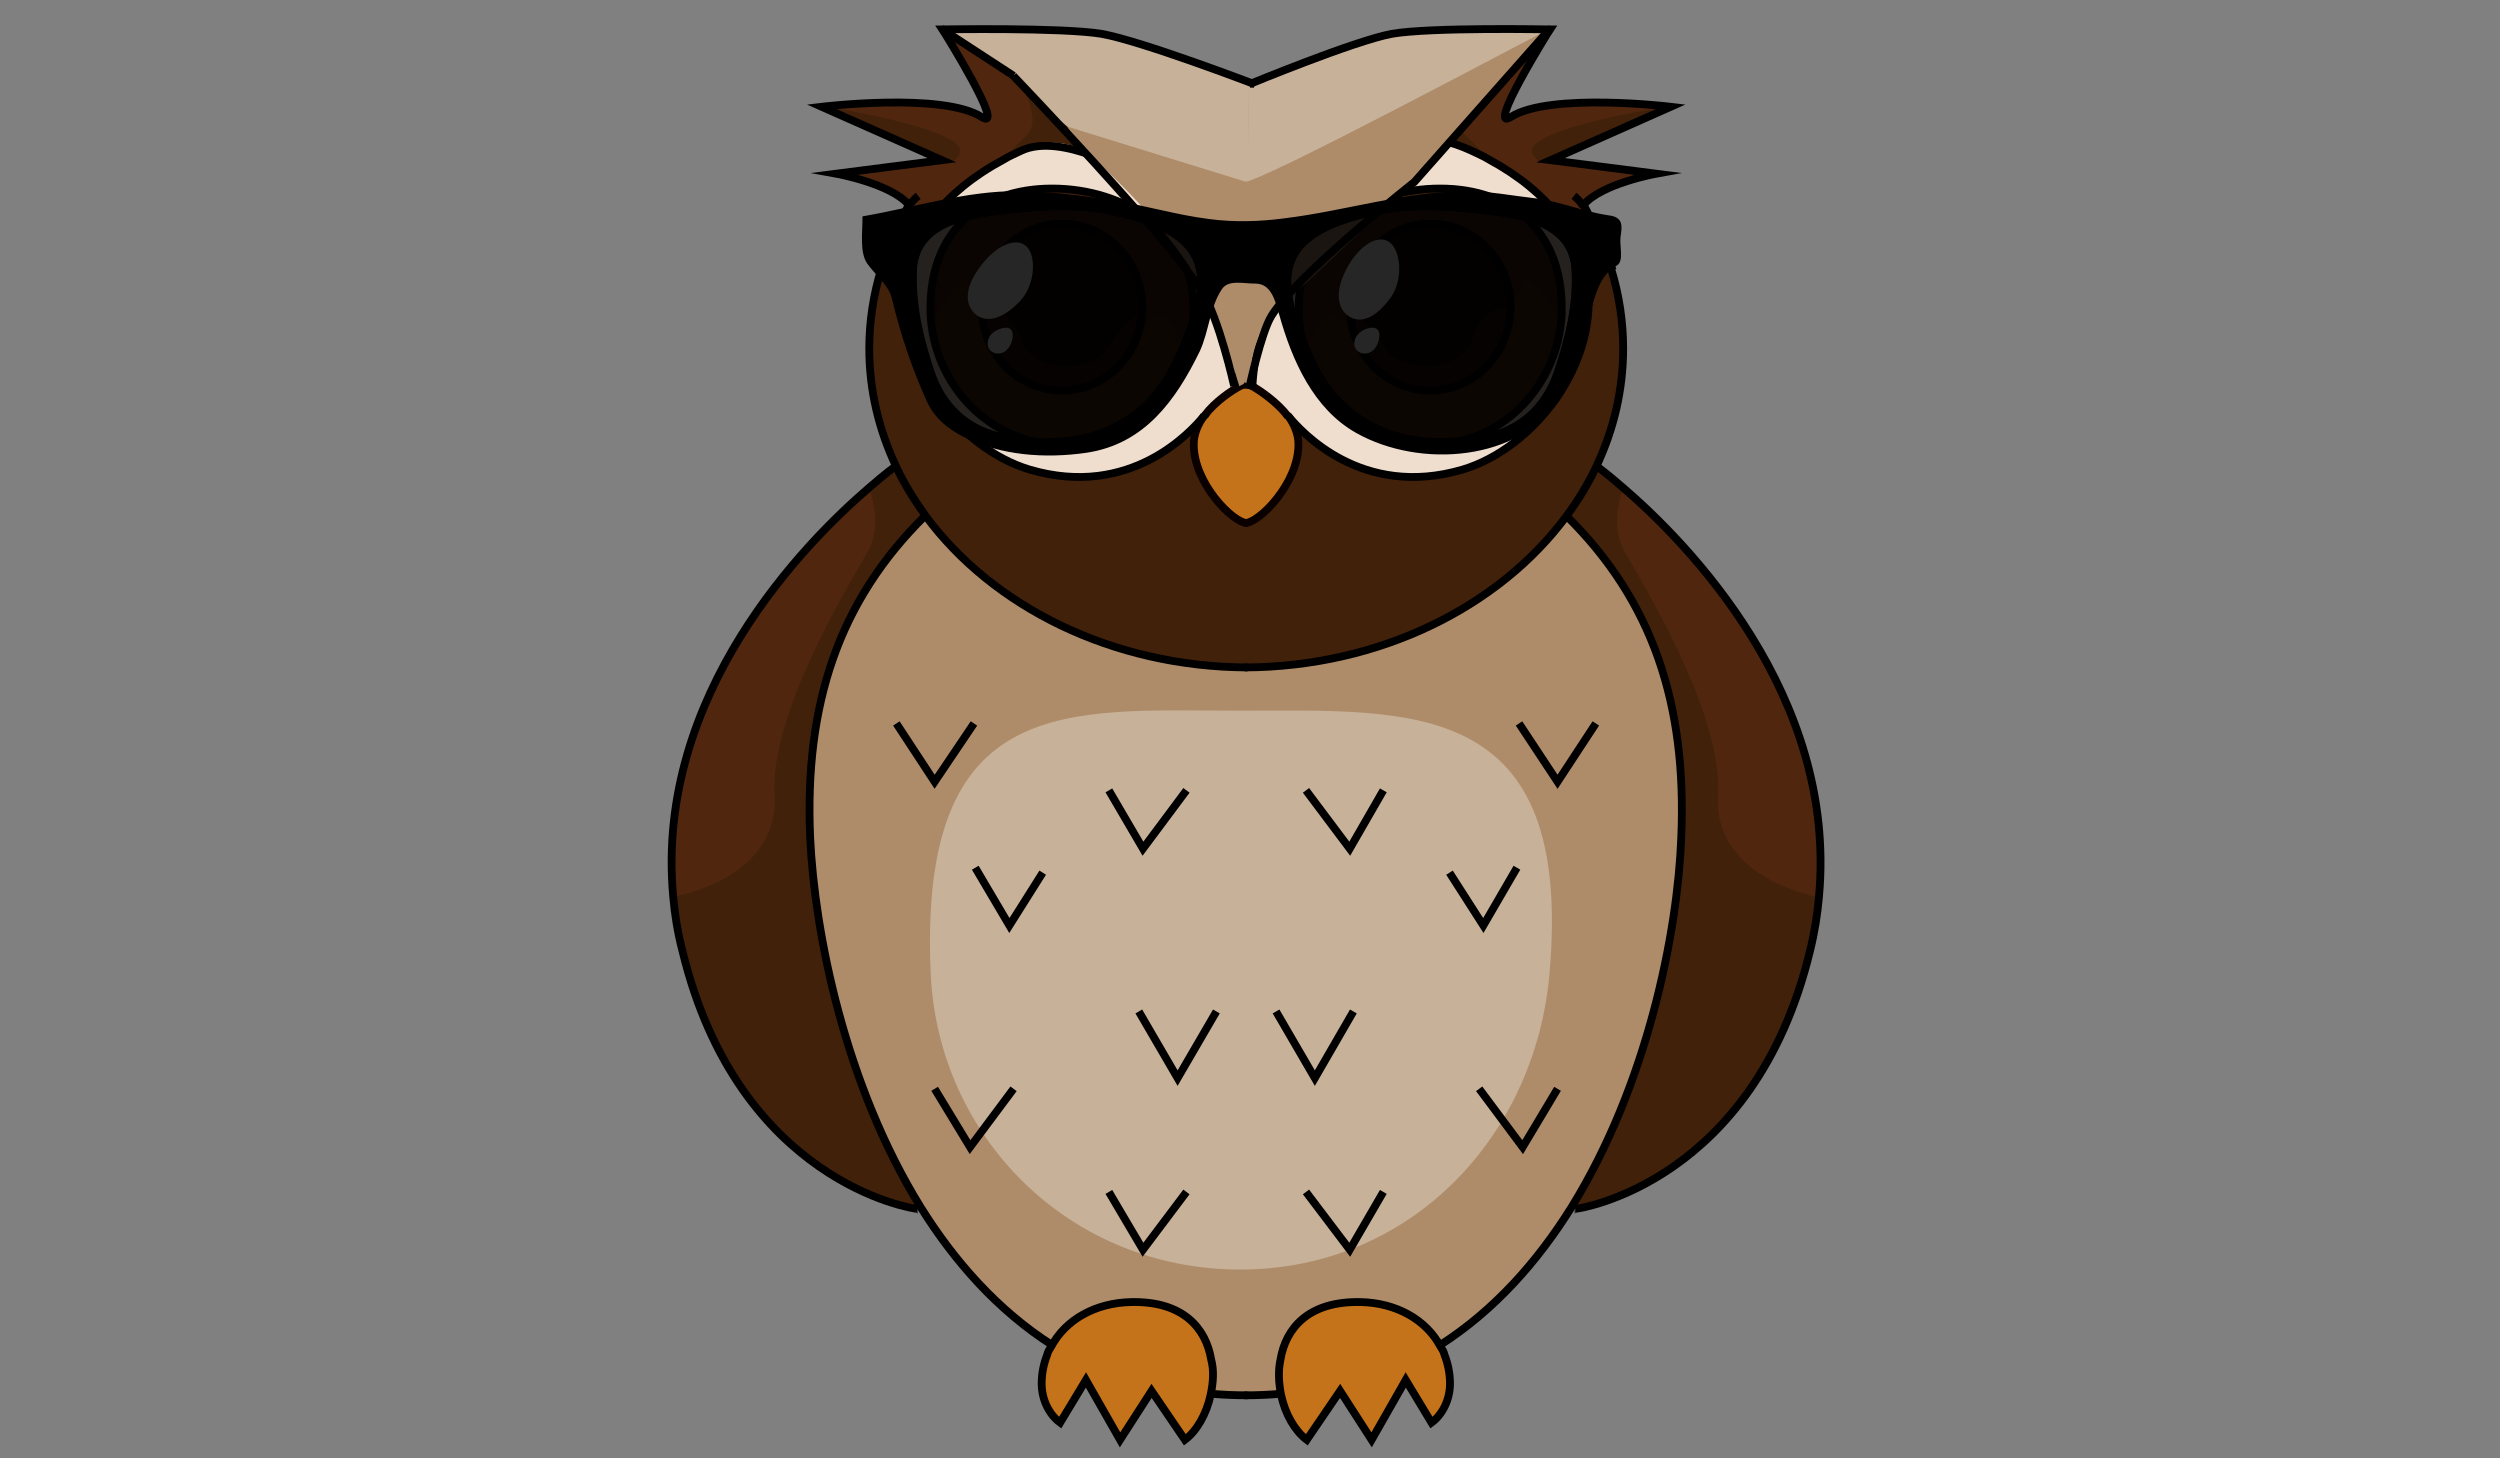 <?xml version="1.0" encoding="utf-8"?>
<!-- Generator: Adobe Illustrator 18.1.1, SVG Export Plug-In . SVG Version: 6.00 Build 0)  -->
<!DOCTYPE svg PUBLIC "-//W3C//DTD SVG 1.1//EN" "http://www.w3.org/Graphics/SVG/1.1/DTD/svg11.dtd">
<svg version="1.1" id="Vrstva_1" xmlns="http://www.w3.org/2000/svg" xmlns:xlink="http://www.w3.org/1999/xlink" x="0px" y="0px"
	 viewBox="0 0 960 560" enable-background="new 0 0 960 560" xml:space="preserve">
<rect x="0" y="0" width="960" height="560" fill="#808080" stroke="none"/>
<g id="Vrstva_1_2_">
	<g id="Vrstva_1_1_" display="none">
		<path display="inline" fill="none" stroke="#000000" stroke-miterlimit="10" d="M478.5,12.9"/>
		<rect x="93.8" y="-275.1" display="inline" fill="none" stroke="#0A0000" stroke-miterlimit="10" width="772.4" height="974.5"/>
	</g>
	<g id="base">
		<path fill="#AF8C69" d="M479.1,256.3c52.2-0.2,98-23.5,123.6-58.1l0.2,0.2c33.3,32.8,46.4,72.1,44,123.4
			c-1.7,36.8-13.1,95.1-42.1,141.9c-13.1,21-29.7,39.8-50.5,53l0,0c-5.5-10.3-17-16.7-30.5-17c-20.2-0.5-28.9,10.1-30.9,22.1l0,0
			c-0.8,4.6-0.6,9.3,0.3,13.9c-4.6,0.5-9.3,0.6-14,0.6s-9.5-0.2-14-0.6c0.9-4.6,1.1-9.3,0.3-13.9l0,0c-2.1-12-10.9-22.6-30.9-22.1
			c-13.3,0.2-24.9,6.8-30.5,17l0,0c-20.8-13.3-37.4-32-50.5-53c-29-46.9-40.7-105.1-42.4-141.9c-2.2-51.1,10.9-90.7,44-123.4
			l0.2-0.2C381,233,426.8,256.2,479.1,256.3z"/>
	</g>
	<g id="mirror">
		<g>
			<g>
				<g id="XMLID_13_">
					<g id="fill_x5F_bottom_12_">
						<path fill="#C4731A" d="M434.5,499.5c27.8-0.6,34.1,19.7,30.6,36c-1.6,7.6-5.4,14-9.9,17.4l-12.8-18.8l-12.1,18.8l-12.9-23
							l-9.9,16.4c-4.1-3-7.1-8.7-7.1-15c0-5.4,1.3-10.3,3.6-14.4C409.7,506.3,421.1,499.6,434.5,499.5z"/>
						<path fill="#AF8C69" d="M479.1,499.5v36.6c-4.7,0-9.5-0.2-14-0.6c3.5-16.3-3-36.6-30.6-36c-13.3,0.2-24.8,6.8-30.5,17l0,0
							c-20.8-13.3-37.4-32-50.5-53c-29-46.9-40.7-105.1-42.4-141.9c-2.2-51.1,10.9-90.7,44-123.4l0.2-0.2
							c25.7,34.7,71.5,57.9,123.6,58.1v36.4c0,0-68,5.5-80.3-15.1c-16.6-27.5-40.6-35-62.6-23c-27.6,14.7,1.1,177.8,22.2,193
							c27.6,19.7,42.9-0.8,62.3,21.1C438.6,489.1,455.6,488.8,479.1,499.5z"/>
						<path fill="#42210B" d="M395.5,180.3c38.8,11.5,62.3-14.7,66.9-20.4c-2.2,3.2-3.8,6.8-3.9,10.9c-0.2,14.8,15,30.3,20.7,30.3
							v55.2c-52.2-0.2-98-23.5-123.6-58.1c-4.4-6.2-8.4-12.5-11.4-19.1c-6.6-14-10.3-29.2-10.3-45.3c0-10.4,1.6-20.7,4.6-30.5
							c0.6-2.2,1.3-4.4,2.2-6.5c3-7.3,7.4-15.5,8.5-17.8c0,0,0-0.2,0.2-0.2c0.2-0.2,0.2-0.5,0.2-0.5c-6.8-8.4-27.9-12-27.9-12
							l40.6-5.2l-46.5-20.4c0,0,46.2-5.5,61.4,3.9c9.9,6.3-14.5-32.7-15-33.6l81.7,61.2L428.4,63c-10.3-3.9-20.4-12.6-35.8-5.5
							c-2.2,0.9-4.6,2.2-6.6,3.3C316.5,98.1,353.5,167.8,395.5,180.3z"/>
						<path fill="#C7B299" d="M479.6,32.6L479.1,147c0,0-1.1,0.6-2.8,1.4c0,0-7.7-60.3-44.5-78.6c-1.7-0.8-5.5-7.3-7.3-8l-5-5.7
							l-57.3-44.7l0,0c0,0,45.9-0.9,60.7,1.7C437.6,15.9,479.6,32.6,479.6,32.6z"/>
						<path fill="#EFDECE" d="M395.5,180.3c-42.1-12.5-79.2-82.4-9.6-119.1c2.1-1.3,4.4-2.2,6.6-3.3c15.5-7.1,21.9-0.2,32,3.8
							c1.7,0.8,8.5,4.1,10.1,4.9c36.9,18.3,41.8,81.7,41.8,81.7c-3.5,1.7-9.2,5.5-13.1,10.7c0,0-0.2,0.5-0.8,0.9
							C457.8,165.6,434.5,192,395.5,180.3z M455.6,135.5C455.6,135.5,455.6,135.1,455.6,135.5c1.9-5.5,2.8-11.2,2.8-17.2
							c0-29-22.6-52.5-50.5-52.5s-50.5,23.5-50.5,52.5s22.6,52.5,50.5,52.5C430.1,170.8,448.8,156,455.6,135.5z"/>
						<path fill="#42210B" d="M407.8,86.1c-17,0-30.8,14.4-30.8,32c0,17.8,13.9,32,30.8,32c17,0,30.8-14.4,30.8-32
							C438.7,100.4,424.9,86.1,407.8,86.1z M357.3,118c0-29,20.5-45.4,48.4-45.4S458.4,89,458.4,118c0,6.2-0.9,11.8-2.8,17.2
							c0,0,0,0,0,0.2c-6.8,20.5-25.7,35.3-47.7,35.3C379.9,170.8,357.3,147,357.3,118z"/>
						<path fill="#0F0602" d="M377,118c0-17.8,13.9-32,30.8-32c17,0,30.8,14.4,30.8,32c0,17.8-13.9,32-30.8,32
							C390.9,150.3,377,135.8,377,118z"/>
						<path fill="#42210B" d="M262.2,365.4c-26.4-109,82.1-186.4,82.1-186.4c3.2,6.8,7.1,13.1,11.4,19.1l-0.2,0.2
							c-33.3,32.8-46.4,72.3-44.2,123.4c1.7,36.8,13.1,95.1,42.4,141.9l-1.1,0.8l0,0C350.9,464.5,283.8,454,262.2,365.4z"/>
						<path fill="#FBB03B" d="M479.1,146.8v54.3c-5.7,0-20.8-15.5-20.7-30.3c0-4.1,1.7-7.7,3.9-10.9c0.6-0.6,0.8-0.9,0.8-0.9
							c3.9-5.2,9.9-8.8,13.1-10.7C478.2,147.3,479.1,146.8,479.1,146.8z"/>
						<path fill="#51260E" d="M348.6,79.9c0.2-0.2,0.2-0.5,0.3-0.6c-1.1,2.2-5.5,10.3-8.5,17.8C342.8,91.1,345.5,85.4,348.6,79.9z"
							/>
						<g id="fill_x5F_bottom_15_">
							<path fill="#C4731A" d="M522.5,499.5c-27.8-0.6-34.1,19.7-30.6,36c1.6,7.6,5.4,14,9.9,17.4l12.8-18.8l12.1,18.8l12.9-23
								l9.9,16.4c4.1-3,7.1-8.7,7.1-15c0-5.4-1.3-10.3-3.6-14.4C547.3,506.3,535.9,499.6,522.5,499.5z"/>
							<path fill="#AF8C69" d="M477.9,499.5v36.6c4.7,0,9.5-0.2,14-0.6c-3.5-16.3,3-36.6,30.6-36c13.3,0.2,24.8,6.8,30.5,17l0,0
								c20.8-13.3,37.4-32,50.5-53c29-46.9,40.7-105.1,42.4-141.9c2.2-51.1-10.9-90.7-44-123.4l-0.2-0.2
								c-25.7,34.7-71.5,57.9-123.6,58.1v36.4c0,0,68,5.5,80.3-15.1c16.6-27.5,40.6-35,62.6-23c27.6,14.7-1.1,177.8-22.2,193
								c-27.3,19.7-42.9-0.8-62.3,21.1C518.6,489.1,501.4,488.8,477.9,499.5z"/>
							<path fill="#42210B" d="M561.5,180.3c-38.8,11.5-62.3-14.7-66.9-20.4c2.2,3.2,3.8,6.8,3.9,10.9c0.2,14.8-15,30.3-20.7,30.3
								v55.2c52.2-0.2,98-23.5,123.6-58.1c4.6-6.2,8.4-12.5,11.5-19.1c6.6-14,10.3-29.2,10.3-45.3c0-10.4-1.6-20.7-4.6-30.5
								c-0.6-2.2-1.3-4.4-2.2-6.5c-2.8-7.3-7.4-15.5-8.5-17.8c0,0,0-0.2-0.2-0.2c-0.2-0.2-0.2-0.5-0.2-0.5c6.8-8.4,27.9-12,27.9-12
								l-40.6-5.2L641,40.6c0,0-46.2-5.5-61.4,3.9c-9.9,6.3,14.5-32.7,15-33.6l-68.5,44.2l0.2,0.5c10.3-3.9,22.4-5.4,37.9,1.7
								c2.2,0.9,4.6,2.2,6.6,3.3C640.7,98.1,603.8,167.8,561.5,180.3z"/>
							<path fill="#C7B299" d="M479.6,32.6L478,147c0,0,1.1,0.6,2.8,1.4c0,0,3.9-71.5,40.9-89.9c1.7-0.8,4.9-2.8,4.9-2.8l68.5-44.2
								l0,0c0,0-46.1-1.1-61.1,1.7C519.8,15.9,479.6,32.6,479.6,32.6z"/>
							<path fill="#EFDECE" d="M561.5,180.3c42.1-12.5,79.2-82.4,9.6-119.1c-2.1-1.3-4.4-2.2-6.6-3.3c-15.5-7.1-27.8-5.7-37.9-1.7
								c-1.7,0.8-3.6,1.6-5.2,2.4c-36.9,18.3-40.9,89.9-40.9,89.9c3.5,1.7,9.2,5.5,13.1,10.7c0,0,0.2,0.5,0.8,0.9
								C499.2,165.6,522.8,192,561.5,180.3z M501.5,135.5C501.4,135.5,501.4,135.1,501.5,135.5c-1.9-5.5-2.8-11.2-2.8-17.2
								c0-29,22.6-52.5,50.5-52.5s50.5,23.5,50.5,52.5s-22.6,52.5-50.5,52.5C527.1,170.8,508.3,156,501.5,135.5z"/>
							<path fill="#42210B" d="M549.2,86.2c17,0,30.8,14.4,30.8,32c0,17.8-13.9,32-30.8,32c-17,0-30.8-14.4-30.8-32
								S532.2,86.2,549.2,86.2z M599.7,118.3c0-29-19.9-45.8-47.8-45.8s-53.2,16.7-53.2,45.8c0,6.2,0.9,11.8,2.8,17.2c0,0,0,0,0,0.2
								c6.8,20.5,25.7,35.3,47.7,35.3C577.1,171,599.7,147.3,599.7,118.3z"/>
							<path fill="#0F0602" d="M580,118c0-17.8-13.9-32-30.8-32c-17,0-30.8,14.4-30.8,32c0,17.8,13.9,32,30.8,32
								C566.2,150.3,580,135.8,580,118z"/>
							<path fill="#42210B" d="M694.8,365.4c26.4-109-81.7-186.4-81.7-186.4c-3.2,6.8-7.1,13.1-11.5,19.1l0.2,0.2
								c33.3,32.7,46.5,72.1,44,123.2c-1.7,36.8-13.1,95.1-42.4,141.9l1.1,0.8l0,0C606.5,464.5,673.5,454,694.8,365.4z"/>
							<path fill="#FBB03B" d="M477.9,146.8v54.3c5.7,0,20.8-15.5,20.7-30.3c0-4.1-1.7-7.7-3.9-10.9c-0.6-0.6-0.8-0.9-0.8-0.9
								c-3.9-5.2-9.9-8.8-13.1-10.7C479.1,147.3,477.9,146.8,477.9,146.8z"/>
							<path fill="#51260E" d="M608.4,79.9c-0.2-0.2-0.2-0.5-0.3-0.6c1.1,2.2,5.7,10.3,8.5,17.8C614.4,91.1,611.5,85.4,608.4,79.9z"
								/>
						</g>
						<path fill="#C7B299" d="M595,373.9c-5.5,62.5-53.2,113.6-118.8,113.6s-116-51-118.8-113.6c-4.9-108.6,53.2-101,118.8-101
							S604.4,267.4,595,373.9z"/>
					</g>
					<g id="fill_x5F_top_12_">
						<path display="none" fill="#AF8C69" d="M479.1,499.5v36.6c-4.7,0-9.5-0.2-14-0.6c0.9-4.6,1.1-9.3,0.3-13.9l0,0
							c-2.1-12-10.9-22.6-30.9-22.1c-13.3,0.2-24.9,6.8-30.5,17l0,0c-20.8-13.3-37.4-32-50.5-53c-29-46.9-40.7-105.1-42.4-141.9
							c-2.2-51.1,10.9-90.7,44-123.4l0.2-0.2c25.7,34.7,71.3,57.9,123.6,58.1v243.3L479.1,499.5L479.1,499.5z"/>
						<path fill="#C4731A" d="M479.1,147.3v54c-5.7,0-20.8-15.5-20.7-30.3c0-4.1,1.7-7.7,3.9-10.9c0.6-0.6,0.8-0.9,0.8-0.9
							c3.9-5.2,9.9-8.8,13.1-10.7C477.9,147.3,479.1,147.3,479.1,147.3z"/>
						<path fill="#EFDECE" d="M455.5,135.5C455.5,135.5,455.6,135.1,455.5,135.5c1.9-5.5,2.8-11.2,2.8-17.2
							c0-29-24.8-45.8-52.7-45.8s-48.4,16.7-48.4,45.8c0,1.7,0,3.3,0.2,4.9c2.5,26.7,24.1,47.7,50.3,47.7
							C429.9,170.8,448.7,156,455.5,135.5z M347.5,108c2.7-17,13.9-33.9,38.2-46.9c2.1-1.3,4.4-2.2,6.6-3.3
							c15.5-7.1,40.4,7.9,42.1,8.7c36.9,18.3,41.8,81.7,41.8,81.7c-3.5,1.7-9.2,5.5-13.1,10.7c0,0-0.2,0.5-0.8,0.9
							c-4.6,5.5-27.9,31.9-66.9,20.4C368.1,172.1,342.8,139.7,347.5,108z"/>
						<path fill="#C4731A" d="M464.9,535.5c-1.6,7.6-5.4,14-9.9,17.4l-12.8-18.8l-12.1,18.8l-13.1-23l-9.9,16.4
							c-4.1-3-7.1-8.7-7.1-15c0-3.9,0.8-7.7,2.1-11c0,0,11.5-8.4,19.6-8.4c18.5,0,24.1,11.5,33.6,11.5c5.7,0,9-1.4,9-1.4l0.8-0.2
							l0,0C466.2,526.2,465.9,530.9,464.9,535.5z"/>
						<path fill="#51260E" d="M445.8,121.4c3.9,0.9,10.1,11,9.6,14c0,0,0,0,0,0.2c-6.8,20.5-25.7,35.3-47.7,35.3
							c-26.2,0-47.8-21-50.3-47.7h0.8c0,0,9.9-16.4,12.1-15.9s6.5,12,6.5,12l0,0c0.6,17.2,14.2,31.1,30.8,31.1
							c12.8,0,23.5-8,28.2-19.4l0,0C436.5,130.1,441.9,120.3,445.8,121.4z"/>
						<path fill="#230F07" d="M438.6,120.8c-0.2,3.6-1.1,6.9-2.2,10.1l0,0c-4.7,11.5-15.6,19.4-28.2,19.4
							c-16.7,0-30.1-13.9-30.8-31.1c0-0.5,0-0.8,0-1.3c0,0,9.6-1.6,14.7,12.5c5.2,14.2,27.6,11.2,32.3,4.4
							C429,127.9,434.2,120.8,438.6,120.8z"/>
						<path fill="#51260E" d="M349.1,79.1c0.2-0.2,0.2-0.5,0.2-0.5c-6.8-8.4-27.9-12-27.9-12l40.6-5.2c0,0,4.1,2.8,6.5-2.4
							c4.6-9.5-52.9-18.3-52.9-18.3s46.2-5.5,61.4,3.9c9.9,6.3-14.5-32.7-15-33.6l27.3,17.5l0,0c0.6,0.8,12.1,17,4.7,23.7
							c-4.7,4.4-8.4,8.4-8.4,8.4c-24.3,12.8-35.5,29.8-38.2,46.9c-0.9-0.2-1.7-0.5-2.5-0.8c-3.9-2.2-6.6-3.6-6.8-3.8
							c0.6-2.2,1.3-4.4,2.2-6.5C343.4,89.5,347.7,81.5,349.1,79.1C349.1,79.3,349.1,79.1,349.1,79.1z"/>
						<path fill="#51260E" d="M348.6,79.9c0.2-0.2,0.2-0.5,0.3-0.6c-1.1,2.2-5.5,10.3-8.5,17.8C342.6,91.1,345.5,85.4,348.6,79.9z"
							/>
						<path fill="#51260E" d="M333.7,187.4c0,0,5.4,13.1,0,23.4s-38.2,61.9-36.3,94.4c1.9,32.7-38.8,39.1-38.8,39.1
							C251.4,266.6,309.5,208,333.7,187.4z"/>
						<g id="fill_x5F_top_15_">
							<path display="none" fill="#AF8C69" d="M477.9,499.5v36.6c4.7,0,9.5-0.2,14-0.6c-0.9-4.6-1.1-9.3-0.3-13.9l0,0
								c2.1-12,10.9-22.6,30.9-22.1c13.3,0.2,24.9,6.8,30.5,17l0,0c20.8-13.3,37.4-32,50.5-53c29-46.9,40.7-105.1,42.1-141.9
								c2.2-51.1-10.9-90.7-44-123.4l-0.2-0.2c-25.7,34.7-71.3,57.9-123.6,58.1L477.9,499.5L477.9,499.5z"/>
							<path fill="#C4731A" d="M477.9,147.3v54c5.7,0,20.8-15.5,20.7-30.3c0-4.1-1.7-7.7-3.9-10.9c-0.6-0.6-0.8-0.9-0.8-0.9
								c-3.9-5.2-9.9-8.8-13.1-10.7C479.1,147.3,477.9,147.3,477.9,147.3z"/>
							<path fill="#EFDECE" d="M501.5,135.5C501.5,135.5,501.5,135.1,501.5,135.5c-1.9-5.5-2.8-11.2-2.8-17.2
								c0-29,24-45.8,51.9-45.8s49.2,16.7,49.2,45.8c0,1.7,0,3.3-0.2,4.9c-2.5,26.7-24,47.7-50.3,47.7
								C527.1,170.8,508.3,156,501.5,135.5z M609.5,108c-2.7-17-13.9-33.9-38-46.9c-2.1-1.3-4.4-2.2-6.6-3.3
								c-15.5-7.1-20.2-2.4-30.3,1.6c-1.7,0.8-10.9-1.7-12.6-0.9c-36.9,18.3-40.9,89.9-40.9,89.9c3.5,1.7,9.2,5.5,13.1,10.7
								c0,0,0.2,0.5,0.8,0.9c4.6,5.5,27.9,31.9,66.9,20.4C589.1,172.1,614.4,139.7,609.5,108z"/>
							<path fill="#C4731A" d="M491.9,535.5c1.6,7.6,5.4,14,9.9,17.4l12.8-18.8l12.1,18.8l13.1-23l9.9,16.4c4.1-3,7.1-8.7,7.1-15
								c0-3.9-0.8-7.7-2.1-11c0,0-11.5-8.4-19.6-8.4c-18.5,0-24.1,11.5-33.6,11.5c-5.7,0-9-1.4-9-1.4l-0.8-0.2l0,0
								C490.8,526.2,491,530.9,491.9,535.5z"/>
							<path fill="#51260E" d="M511.2,121.4c-3.9,0.9-10.1,11-9.6,14c0,0,0,0,0,0.2c6.8,20.5,25.7,35.3,47.7,35.3
								c26.4,0,47.8-21,50.3-47.7h-0.8c0,0-9.9-16.4-12.1-15.9c-2.2,0.5-6.5,12-6.5,12l0,0c-0.6,17.2-14.2,31.1-30.8,31.1
								c-12.8,0-23.5-8-28.2-19.4l0,0C520.5,130.1,515.1,120.3,511.2,121.4z"/>
							<path fill="#230F07" d="M518.6,120.8c0.2,3.6,1.1,6.9,2.2,10.1l0,0c4.7,11.5,15.6,19.4,28.2,19.4c16.7,0,30.1-13.9,30.8-31.1
								c0-0.5,0-0.8,0-1.3c0,0-9.6-1.6-14.7,12.5c-5.2,14.2-27.6,11.2-32.3,4.4C528.4,127.9,523,120.8,518.6,120.8z"/>
							<path fill="#51260E" d="M607.9,79.1c-0.2-0.2-0.2-0.5-0.2-0.5c6.8-8.4,27.9-12,27.9-12L595,61.4c0,0-4.1,2.8-6.5-2.4
								c-4.6-9.5,52.9-18.3,52.9-18.3s-46.2-5.5-61.4,3.9c-9.9,6.3,14.5-32.7,15-33.6l-27.3,17.5l0,0c-0.6,0.8-12.1,17-4.7,23.7
								c4.7,4.4,8.4,8.4,8.4,8.4c24.3,12.8,35.5,29.8,38,46.9c0.9-0.2,1.7-0.5,2.5-0.8c3.9-2.2,6.6-3.6,6.8-3.8
								c-0.6-2.2-1.3-4.4-2.2-6.5C613.6,89.5,609.3,81.5,607.9,79.1C608.1,79.3,607.9,79.1,607.9,79.1z"/>
							<path fill="#51260E" d="M608.5,79.9c-0.2-0.2-0.2-0.5-0.3-0.6c1.1,2.2,5.5,10.3,8.5,17.8C614.4,91.1,611.7,85.4,608.5,79.9z"
								/>
							<path fill="#51260E" d="M623.4,187.4c0,0-5.4,13.1,0,23.4s38.2,61.9,36.3,94.4c-1.9,32.7,38.8,39.3,38.8,39.3
								C705.6,266.6,647.7,208,623.4,187.4z"/>
						</g>
					</g>
					<g id="outlines_12_">
						<path fill="none" stroke="#000000" stroke-width="3" stroke-miterlimit="10" d="M349.1,79.1c0.9-1.4,2.1-2.8,3.5-3.9"/>
						<path fill="none" stroke="#000000" stroke-width="3" stroke-miterlimit="10" d="M338.2,103.4c0.6-2.2,1.3-4.4,2.2-6.5"/>
						<ellipse fill="none" stroke="#000000" stroke-width="3" stroke-miterlimit="10" cx="407.8" cy="118" rx="30.8" ry="32"/>
						<path fill="none" stroke="#000000" stroke-width="3" stroke-miterlimit="10" d="M479.1,256.3c-52.2-0.2-98-23.5-123.6-58.1
							c-4.4-6.2-8.4-12.5-11.4-19.1c-6.6-14-10.3-29.2-10.3-45.3c0-10.4,1.6-20.7,4.6-30.5"/>
						<path fill="none" stroke="#0A0000" stroke-width="3" stroke-miterlimit="10" d="M462.7,159.4c3.9-5.2,10.3-9.5,13.6-11.2
							c1.7-0.9,5.4-0.5,5.4-0.5"/>
						<path fill="none" stroke="#0A0000" stroke-width="3" stroke-miterlimit="10" d="M479.1,200.9c-5.7,0-20.8-15.5-20.7-30.3
							c0-4.1,1.7-7.7,3.9-10.9"/>
						<path fill="none" stroke="#000000" stroke-width="3" stroke-miterlimit="10" d="M455.5,135.5c-6.8,20.5-25.7,35.3-47.7,35.3
							c-26.2,0-47.8-21-50.3-47.7c-0.2-1.6-0.2-3.3-0.2-4.9c0-29,18.8-45.8,46.7-45.8s54.3,16.7,54.3,45.8
							C458.3,124.1,457.4,129.9,455.5,135.5"/>
						<path fill="none" stroke="#000000" stroke-width="3" stroke-miterlimit="10" d="M377,119.2c0-0.5,0-0.8,0-1.3
							c0-17.8,13.9-32,30.8-32s30.8,14.4,30.8,32c0,0.9,0,1.7-0.2,2.5c-0.2,3.6-1.1,6.9-2.2,10.1"/>
						<path fill="none" stroke="#000000" stroke-width="3" stroke-miterlimit="10" d="M463,159c0,0-0.2,0.5-0.8,0.9
							c-4.6,5.5-27.9,31.9-66.9,20.4c-27.3-8.2-52.5-40.6-47.8-72.3c2.7-17,13.9-33.9,38.2-46.9c2.1-1.3,4.4-2.2,6.6-3.3
							c15.5-7.1,42.3,9,44,9.8c36.9,18.3,39.8,80.8,39.8,80.8"/>
						<path fill="none" stroke="#000000" stroke-width="3" stroke-miterlimit="10" d="M361.9,11.3c0,0,45.9-0.8,61.1,1.7
							c15.3,2.7,58.9,19.4,58.9,19.4"/>
						<path fill="#AF8C69" d="M479.1,70l2.5,1.6l-2.2,74.8c0,0-1.7,0.9-3.5,1.9c0,0-7.3-24.6-14.2-37.7
							c-14.4-26.8-46.7-54.4-47.8-54.9l-4.1-7.1"/>
						<line fill="none" stroke="#000000" stroke-width="3" stroke-miterlimit="10" x1="389.2" y1="29.1" x2="361.9" y2="11.3"/>
						<path fill="none" stroke="#000000" stroke-width="3" stroke-miterlimit="10" d="M473.9,148.2c0,0-5.8-26.2-12.5-36.6
							c-13.3-20.8-72.3-82.5-72.3-82.5"/>
						<path fill="none" stroke="#000000" stroke-width="3" stroke-miterlimit="10" d="M448.1,75.2"/>
						<path fill="none" stroke="#000000" stroke-width="3" stroke-miterlimit="10" d="M362.5,11.3c0,0,0,0-0.6,0
							c0.6,0.9,24.9,39.9,15,33.6c-15-9.5-61.4-3.9-61.4-3.9l46.2,20.5l-40.6,5.2c0,0,21.1,3.8,27.9,12c0,0,0,0.2-0.2,0.5
							c0,0,0,0.2-0.2,0.2c-1.1,2.2-5.5,10.3-8.5,17.8c-0.9,2.4-1.7,4.6-2.2,6.5"/>
						<path fill="none" stroke="#000000" stroke-width="3" stroke-miterlimit="10" d="M404,516.5c-20.8-13.3-37.4-32-50.5-53
							c-29-46.9-40.7-105.1-42.4-141.9c-2.2-51.1,10.9-90.7,44-123.4"/>
						<path fill="none" stroke="#000000" stroke-width="3" stroke-miterlimit="10" d="M479.1,535.8c-4.7,0-9.5-0.2-14-0.6
							c-0.2,0-0.3,0-0.3,0"/>
						<path fill="none" stroke="#000000" stroke-width="3" stroke-miterlimit="10" d="M352.3,464.5h-0.2"/>
						<path fill="none" stroke="#000000" stroke-width="3" stroke-miterlimit="10" d="M343.9,179c0,0-3.9,2.8-10.3,8.4
							c-24.1,20.7-82.2,79.2-75.1,156.8c0.6,6.9,1.7,13.9,3.6,21.1c21.5,88.7,88.5,98.9,90.1,98.9l0,0"/>
						<path fill="none" stroke="#000000" stroke-width="3" stroke-miterlimit="10" d="M464.9,535.5c-1.6,7.6-5.4,14-9.9,17.4
							l-12.8-18.8l-12.1,18.8l-13.1-23l-9.9,16.4c-4.1-3-7.1-8.7-7.1-15c0-3.9,0.8-7.7,2.1-11c0.3-1.3,0.9-2.2,1.6-3.3
							c5.5-10.3,17-16.7,30.5-17c20.2-0.5,28.9,10.1,30.9,22.1l0,0C466.2,526.2,465.9,530.9,464.9,535.5z"/>
						<polyline fill="none" stroke="#000000" stroke-width="3" stroke-miterlimit="10" points="344.2,277.8 358.9,300.2 374,277.8 
													"/>
						<polyline fill="none" stroke="#000000" stroke-width="3" stroke-miterlimit="10" points="374.5,333.2 387.6,355.4 
							400.4,335.1 						"/>
						<polyline fill="none" stroke="#000000" stroke-width="3" stroke-miterlimit="10" points="425.8,303.5 438.9,325.9 
							455.6,303.5 						"/>
						<polyline fill="none" stroke="#000000" stroke-width="3" stroke-miterlimit="10" points="437.3,388.4 452.2,414 467.1,388.4 
													"/>
						<polyline fill="none" stroke="#000000" stroke-width="3" stroke-miterlimit="10" points="358.9,418.1 372.5,440.5 
							389.2,418.1 						"/>
						<polyline fill="none" stroke="#000000" stroke-width="3" stroke-miterlimit="10" points="425.8,457.7 438.9,479.9 
							455.6,457.7 						"/>
						<path fill="none" stroke="#000000" stroke-width="3" stroke-miterlimit="10" d="M389.2,29.1L389.2,29.1"/>
						<g id="outlines_15_">
							<path fill="none" stroke="#000000" stroke-width="3" stroke-miterlimit="10" d="M607.9,79.1c-0.9-1.4-2.1-2.8-3.5-3.9"/>
							<path fill="none" stroke="#000000" stroke-width="3" stroke-miterlimit="10" d="M618.8,103.4c-0.6-2.2-1.3-4.4-2.2-6.5"/>
							<ellipse fill="none" stroke="#000000" stroke-width="3" stroke-miterlimit="10" cx="549.2" cy="118" rx="30.8" ry="32"/>
							<path fill="none" stroke="#000000" stroke-width="3" stroke-miterlimit="10" d="M477.9,256.3c52.2-0.2,98-23.5,123.6-58.1
								c4.6-6.2,8.4-12.5,11.5-19.1c6.6-14,10.3-29.2,10.3-45.3c0-10.4-1.6-20.7-4.6-30.5"/>
							<path fill="none" stroke="#0A0000" stroke-width="3" stroke-miterlimit="10" d="M494.6,159.9c-3.9-5.2-10.6-9.9-13.9-11.7
								c-1.7-0.9-2.8-1.4-2.8-1.4"/>
							<path fill="none" stroke="#0A0000" stroke-width="3" stroke-miterlimit="10" d="M477.9,200.9c5.7,0,20.8-15.5,20.7-30.3
								c0-4.1-1.7-7.7-3.9-10.9"/>
							<path fill="none" stroke="#000000" stroke-width="3" stroke-miterlimit="10" d="M501.5,135.5c6.8,20.5,25.7,35.3,47.7,35.3
								c26.4,0,47.8-21,50.3-47.7c0.2-1.6,0.2-3.3,0.2-4.9c0-29-18.8-45.8-46.7-45.8s-54.3,16.7-54.3,45.8
								C498.7,124.1,499.6,129.9,501.5,135.5"/>
							<path fill="none" stroke="#000000" stroke-width="3" stroke-miterlimit="10" d="M580.1,119.2c0-0.5,0-0.8,0-1.3
								c0-17.8-13.9-32-30.8-32s-30.8,14.4-30.8,32c0,0.9,0,1.7,0.2,2.5c0.2,3.6,1.1,6.9,2.2,10.1"/>
							<path fill="none" stroke="#000000" stroke-width="3" stroke-miterlimit="10" d="M494,159c0,0,0.2,0.5,0.8,0.9
								c4.6,5.5,27.9,31.9,66.9,20.4c27.3-8.2,52.5-40.6,47.8-72.3c-2.7-17-13.9-33.9-38-46.9c-2.1-1.3-4.4-2.2-6.6-3.3
								c-15.5-7.1-27.8-5.7-37.9-1.7c-1.7,0.8-3.5,1.6-5.2,2.4c-37,18.3-40.9,89.9-40.9,89.9"/>
							<path fill="none" stroke="#000000" stroke-width="3" stroke-miterlimit="10" d="M595.1,11.3c0,0-45.9-0.9-60.7,1.7
								c-14.4,2.7-54.8,19.4-54.8,19.4"/>
							<path fill="#AF8C69" d="M477.6,69.8l0.3,77c0,0,1.1,0.5,2.8,1.4c0,0-4.6-21.8,19.6-38.5c1.7-0.8,46.2-43.9,46.2-43.9
								l48.3-54.6C593.5,11.6,480.4,72.2,477.6,69.8z"/>
							<path fill="none" stroke="#000000" stroke-width="3" stroke-miterlimit="10" d="M479.6,149.4c0,0,4.7-21.9,8.7-28.2
								c9.9-15.9,54.8-51.3,54.8-51.3L595,11.2"/>
							<path fill="none" stroke="#000000" stroke-width="3" stroke-miterlimit="10" d="M531.2,52.8"/>
							<path fill="none" stroke="#000000" stroke-width="3" stroke-miterlimit="10" d="M594.6,11.3c0,0,0,0,0.6,0
								c-0.6,0.9-24.9,39.9-15,33.6c15-9.5,61.4-3.9,61.4-3.9l-46.2,20.5l40.6,5.2c0,0-21.1,3.8-27.9,12c0,0,0,0.2,0.2,0.5
								c0,0,0,0.2,0.2,0.2c1.1,2.2,5.5,10.3,8.5,17.8c0.9,2.4,1.7,4.6,2.2,6.5"/>
							<path fill="none" stroke="#000000" stroke-width="3" stroke-miterlimit="10" d="M553,516.5c20.8-13.3,37.4-32,50.5-53
								c29-46.9,40.7-105.1,42.1-141.9c2.2-51.1-10.9-90.7-44-123.4"/>
							<path fill="none" stroke="#000000" stroke-width="3" stroke-miterlimit="10" d="M477.9,535.8c4.7,0,9.5-0.2,14-0.6
								c0.2,0,0.3,0,0.3,0"/>
							<path fill="none" stroke="#000000" stroke-width="3" stroke-miterlimit="10" d="M604.7,464.5h0.2"/>
							<path fill="none" stroke="#000000" stroke-width="3" stroke-miterlimit="10" d="M613.1,179c0,0,3.9,2.8,10.3,8.4
								c24.1,20.7,82.2,79.4,75.1,156.8c-0.6,6.9-1.7,13.9-3.5,21.1c-21.5,88.7-88.5,98.9-90.1,98.9l0,0"/>
							<path fill="none" stroke="#000000" stroke-width="3" stroke-miterlimit="10" d="M491.9,535.5c1.6,7.6,5.4,14,9.9,17.4
								l12.8-18.8l12.1,18.8l13.1-23l9.9,16.4c4.1-3,7.1-8.7,7.1-15c0-3.9-0.8-7.7-2.1-11c-0.3-1.3-0.9-2.2-1.6-3.3
								c-5.5-10.3-17-16.7-30.5-17c-20.2-0.5-28.9,10.1-30.9,22.1l0,0C490.8,526.2,491,530.9,491.9,535.5z"/>
							<polyline fill="none" stroke="#000000" stroke-width="3" stroke-miterlimit="10" points="612.8,277.8 598.1,300.2 
								583.3,277.8 							"/>
							<polyline fill="none" stroke="#000000" stroke-width="3" stroke-miterlimit="10" points="582.5,333.2 569.6,355.4 
								556.6,335.1 							"/>
							<polyline fill="none" stroke="#000000" stroke-width="3" stroke-miterlimit="10" points="531.2,303.5 518.3,325.9 
								501.5,303.5 							"/>
							<polyline fill="none" stroke="#000000" stroke-width="3" stroke-miterlimit="10" points="519.7,388.4 504.9,414 490,388.4 
															"/>
							<polyline fill="none" stroke="#000000" stroke-width="3" stroke-miterlimit="10" points="598.1,418.1 584.7,440.5 568,418.1 
															"/>
							<polyline fill="none" stroke="#000000" stroke-width="3" stroke-miterlimit="10" points="531.2,457.7 518.3,479.9 
								501.5,457.7 							"/>
						</g>
					</g>
				</g>
			</g>
		</g>
	</g>
	<g id="top">
		<g id="eye_lens">
			<path id="eye_lens_2" fill="#FFFFFF" d="M393.8,94.3c4.3,3.3,3.9,15-2.1,21.3c-6.2,6.5-12.1,8.5-16.6,5.5
				c-4.3-3.3-5.5-9.9,1.6-19.1C382.3,94.6,389.5,91,393.8,94.3z"/>
			<path id="eye_lens_1" fill="#FFFFFF" d="M388.2,126.6c1.6,1.7,0.2,6.2-1.7,7.9c-1.9,1.7-4.7,1.7-6.3,0s-1.1-4.7,0.8-6.5
				C383,126.3,386.8,124.9,388.2,126.6z"/>
		</g>
		<g id="eye_lens_1_">
			<path id="eye_lens_2_1_" fill="#FFFFFF" d="M533.1,92.7c4.7,2.7,6,14.2,1.1,21.3c-5.2,7.3-10.7,10.3-15.5,7.9
				c-4.7-2.4-6.9-9-1.3-19.3C521.7,94.8,528.5,90,533.1,92.7z"/>
			<path id="eye_lens_1_1_" fill="#FFFFFF" d="M529,126.6c1.6,1.7,0.2,6.2-1.7,7.9s-4.7,1.7-6.3,0s-1.1-4.7,0.8-6.5
				C523.6,126.3,527.4,124.9,529,126.6z"/>
		</g>
	</g>
</g>
<g id="Vrstva_2">
	<g>
		<g id="g4808">
			<path id="path2830" stroke="#000000" d="M562.9,73.9c-23.7,0.2-46.4,7.6-69.4,10.4c-9.6,1.3-19.6,1.6-29.3,0.3
				c-12.9-1.6-25.4-5.5-38.2-7.4c-11.5-1.6-23.2-3.3-34.7-3.3c-20.2-0.2-39.8,6.2-59.6,9.6c0,5.8-1.1,13.3,1.7,17.4
				c3,4.3,8.2,8,9.6,13.7c3.2,13.6,7.7,26.8,13.4,39.4c2.8,6.2,8,10.4,14,13.4c14.2,7.1,31.1,8.2,46.5,6
				c22.2-3.2,34.2-19.9,43.4-38.8c3.5-7.7,3.8-16.7,8.4-23.7c2.7-4.3,9-2.4,13.4-2.5c6.6,0,8.2,7.4,9.6,12.3
				c4.9,17.5,13.1,36,29.3,45.1c24.3,13.7,62.5,11,78.3-13.6c6.2-9.6,7.9-21.3,10.9-32.3c1.9-6.6,3.6-14.5,10.3-18.3
				c2.7-1.4,0.8-7.4,1.3-10.7c0.5-3.8,1.3-7.1-4.1-7.7c-9.3-1.3-18.3-5.2-27.8-6.5C580.9,75.7,572,73.9,562.9,73.9z M407,80.2
				c6.6,0,13.4,0.5,19.9,1.9c38.8,8.2,39.6,24.1,23.7,57.3c-12.9,27-39.9,33.6-67.1,27.1c-12.5-3-21.1-11.7-25.1-23.7
				c-4.3-12.6-7.4-26-6.8-39.3c0.9-17.8,21.1-20.4,35.5-21.9C393.4,80.9,400.2,80.2,407,80.2z M548.5,80.2c6.6,0,13.4,0.6,20,1.4
				c14.4,1.6,34.6,4.1,35.5,21.9c0.8,13.3-2.5,26.7-6.8,39.3c-4.1,12-12.6,20.7-25.1,23.7C545,173,518,166.2,505,139.4
				c-15.9-33-15.1-49.1,23.7-57.3C535.1,80.7,541.9,80.1,548.5,80.2z"/>
			<path id="path2832" opacity="0.85" stroke="#000000" enable-background="new    " d="M386.9,81.5c13.3-1.4,26.8-2.4,39.9,0.5
				c38.8,8.2,39.6,24.1,23.7,57.3c-12.9,27-39.9,33.6-67.1,27.3c-12.5-3-21.1-11.7-25.1-23.7c-4.3-12.6-7.6-26-6.8-39.3
				C352.4,85.6,372.4,83.2,386.9,81.5L386.9,81.5z"/>
			<path id="path2832-1" opacity="0.85" stroke="#000000" enable-background="new    " d="M568.6,81.5c-13.3-1.4-26.8-2.4-39.9,0.5
				c-38.8,8.2-39.6,24.1-23.7,57.3c12.9,27,39.9,33.6,67.1,27.3c12.5-3,21.1-11.7,25.1-23.7c4.3-12.6,7.6-26,6.8-39.3
				C603.1,85.6,582.9,83.2,568.6,81.5L568.6,81.5z"/>
		</g>
		<title>Layer 1</title>
	</g>
</g>
</svg>
